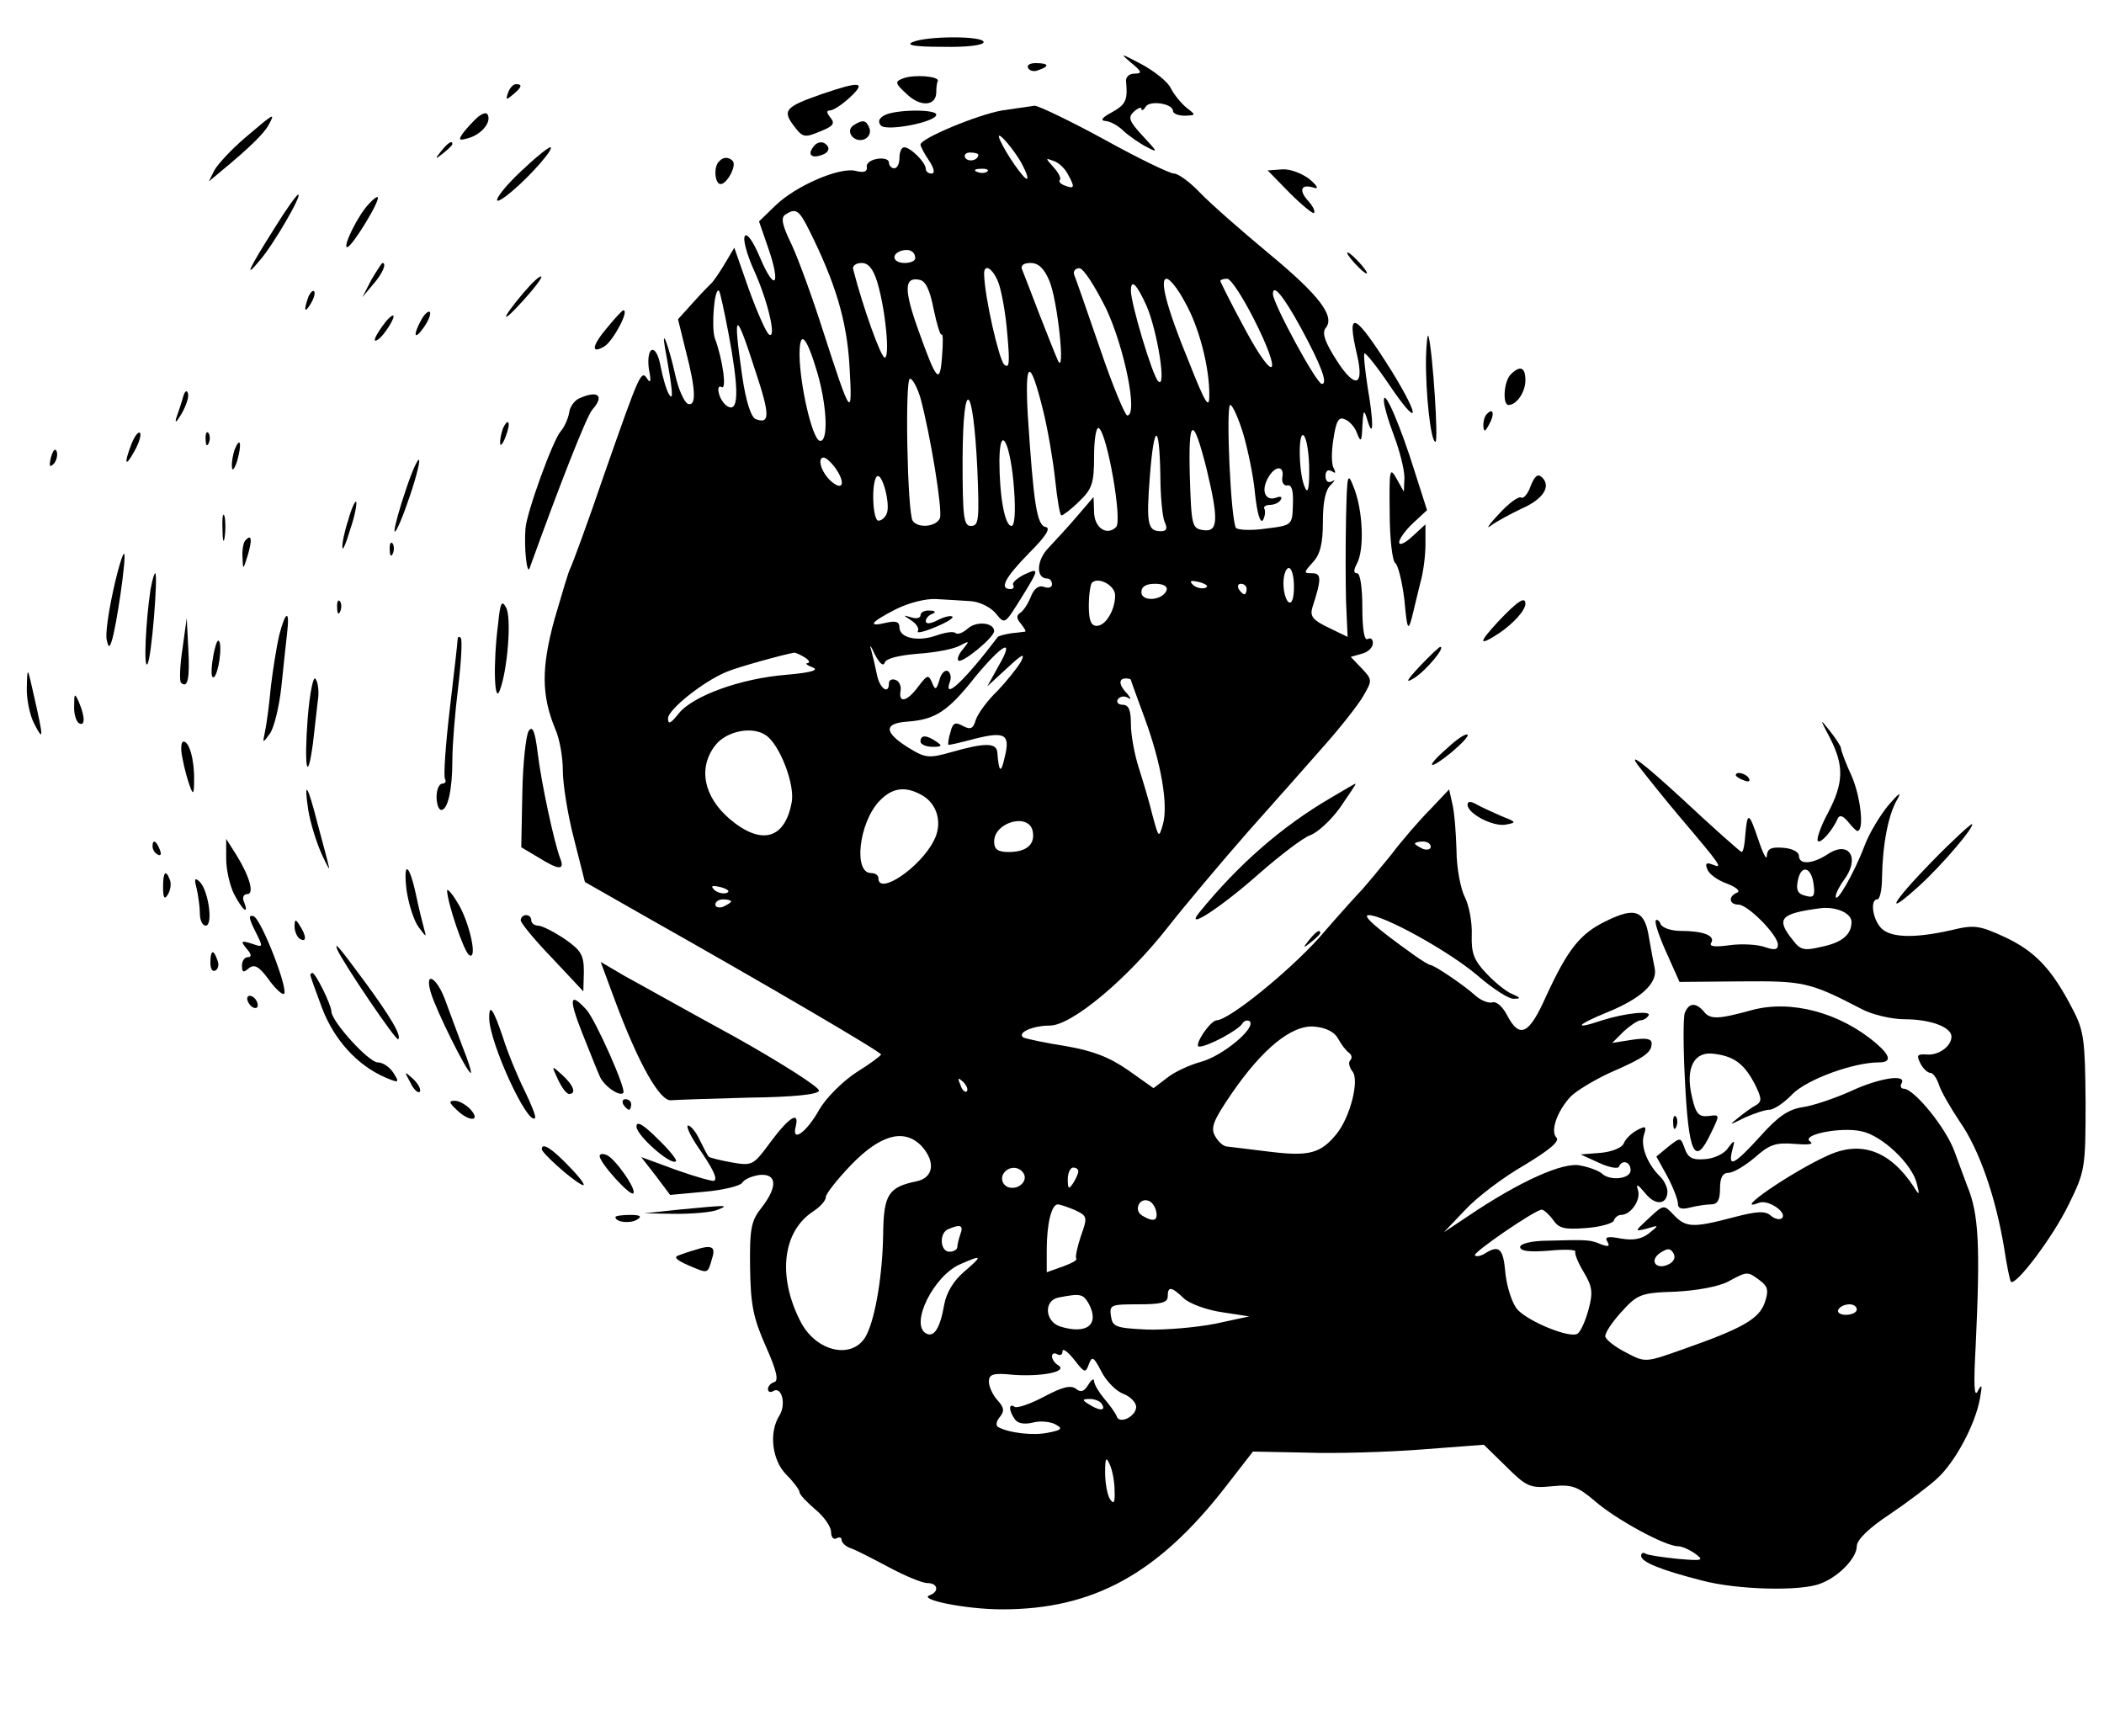<svg version="1.0" xmlns="http://www.w3.org/2000/svg"
 width="400pt" height="330pt" viewBox="0 0 400 330"
 preserveAspectRatio="xMidYMid meet">

<g transform="translate(0,330) scale(0.1,-0.1)"
fill="#000000" stroke="none">
<path d="M1735 3220 c-14 -6 5 -9 58 -9 45 -1 77 3 77 9 0 12 -107 12 -135 0z"/>
<path d="M2150 3181 c21 -17 22 -21 7 -21 -11 0 -18 -7 -16 -17 3 -34 -1 -42
-28 -57 -17 -9 -22 -15 -12 -16 8 0 24 -8 35 -19 11 -10 31 -24 45 -31 21 -11
20 -9 -8 21 -27 29 -29 36 -17 47 8 7 14 9 14 5 0 -4 4 -3 8 4 8 13 52 6 52
-8 0 -5 10 -9 23 -9 21 1 21 1 3 15 -10 8 -24 25 -30 37 -6 13 -32 33 -56 46
-40 21 -42 22 -20 3z"/>
<path d="M1955 3170 c3 -5 12 -7 20 -3 21 7 19 13 -6 13 -11 0 -18 -4 -14 -10z"/>
<path d="M1717 3151 c-16 -6 -16 -9 7 -30 26 -25 56 -23 56 4 0 8 1 18 3 21 3
9 -45 13 -66 5z"/>
<path d="M966 3124 c-5 -14 -4 -15 9 -4 17 14 19 20 6 20 -5 0 -12 -7 -15 -16z"/>
<path d="M1562 3121 c-69 -24 -75 -31 -53 -60 17 -23 21 -23 50 -11 25 10 29
15 20 26 -8 10 -8 14 -1 14 6 0 23 11 38 25 32 30 19 31 -54 6z"/>
<path d="M1905 3090 c-46 -8 -155 -53 -155 -65 0 -3 7 -17 16 -30 10 -15 12
-25 5 -25 -6 0 -11 4 -11 9 0 12 -29 41 -41 41 -5 0 -9 -9 -9 -20 0 -11 -4
-20 -10 -20 -5 0 -10 5 -10 11 0 6 -10 9 -22 7 -13 -2 -22 -9 -20 -16 1 -8 -5
-11 -21 -7 -30 8 -114 -28 -153 -66 l-31 -30 18 -52 c24 -70 12 -83 -16 -17
-13 31 -25 48 -29 41 -4 -6 4 -35 17 -64 27 -59 44 -133 29 -123 -5 3 -22 41
-38 85 l-28 80 -19 -32 c-11 -18 -22 -34 -26 -37 -3 -3 -19 -19 -34 -36 l-28
-31 15 -61 c19 -73 20 -105 4 -100 -7 3 -18 27 -24 54 -12 54 -27 95 -20 54
15 -83 17 -104 8 -90 -5 8 -12 32 -16 53 -4 22 -11 35 -18 31 -5 -4 -7 -20 -4
-38 4 -19 3 -26 -3 -17 -12 19 -14 14 -82 -180 -32 -94 -62 -175 -65 -180 -3
-5 -16 -49 -30 -97 -25 -92 -25 -144 2 -209 8 -18 14 -53 14 -78 0 -25 9 -83
21 -129 l21 -83 121 -69 c218 -123 442 -254 442 -259 0 -2 -21 -18 -47 -34
-26 -17 -57 -48 -70 -70 -25 -45 -54 -65 -45 -32 7 30 -14 16 -50 -33 -31 -42
-33 -43 -73 -36 -22 4 -42 9 -43 11 -2 2 -9 16 -17 32 -7 15 -17 27 -22 27 -4
0 3 -17 17 -38 31 -45 39 -62 33 -67 -2 -2 -34 7 -71 20 l-68 25 28 -36 27
-36 65 6 c35 3 68 11 72 17 4 7 19 13 33 15 33 3 35 -22 4 -62 -20 -25 -23
-40 -22 -114 1 -71 6 -96 30 -150 20 -45 25 -65 16 -68 -7 -2 -12 -8 -12 -13
0 -6 5 -7 10 -4 16 10 25 -25 12 -46 -21 -33 -14 -86 13 -113 14 -14 25 -29
25 -33 0 -5 14 -19 30 -33 17 -14 30 -33 30 -43 0 -10 5 -15 10 -12 6 3 10 2
10 -3 0 -5 8 -13 18 -16 9 -3 42 -20 72 -36 30 -16 63 -30 73 -30 20 0 23 -16
5 -23 -25 -8 68 -27 137 -27 173 0 296 67 425 233 l52 67 102 -2 c55 -2 154 1
219 6 l118 9 42 -41 c39 -39 46 -42 87 -38 38 4 49 0 82 -28 40 -35 134 -86
158 -86 8 0 23 -7 34 -15 16 -12 12 -13 -34 -9 -29 3 -57 7 -62 10 -4 3 -8 1
-8 -4 0 -12 37 -27 115 -47 67 -18 189 -21 226 -6 35 13 69 49 69 71 0 12 22
34 63 61 34 23 75 54 90 68 34 31 72 102 81 151 5 27 4 30 -4 15 -7 -14 -8 13
-4 85 9 192 6 252 -16 305 -4 11 -15 40 -24 65 -16 45 -77 120 -97 120 -5 0
-7 5 -4 10 11 19 -44 10 -97 -15 -29 -13 -70 -27 -90 -30 -28 -4 -48 -18 -81
-55 -50 -55 -62 -61 -54 -28 6 22 5 22 -8 5 -7 -11 -27 -20 -44 -21 -24 -2
-32 3 -38 20 -8 22 -8 22 -31 4 l-23 -19 21 -38 c11 -21 20 -44 20 -52 0 -9 7
-11 23 -7 12 3 30 6 40 6 12 0 17 8 17 30 0 21 5 30 16 30 9 0 31 13 50 29 28
25 40 29 76 26 24 -2 37 -1 30 4 -21 13 57 29 97 20 39 -8 96 -62 105 -99 6
-23 5 -24 -6 -6 -45 68 -100 88 -163 59 -69 -31 -185 -111 -131 -90 17 7 54
-18 44 -29 -4 -4 -14 -2 -22 5 -10 9 -27 8 -72 -4 -76 -20 -89 -19 -112 5 -19
20 -19 20 -47 -6 -28 -26 -28 -26 -4 -20 23 7 24 7 4 -9 -14 -11 -30 -14 -53
-10 -26 5 -32 3 -26 -6 5 -9 2 -10 -12 -5 -21 9 -26 9 -101 7 -32 0 -53 -6
-53 -12 0 -8 18 -10 55 -7 30 3 52 2 50 -2 -2 -3 5 -21 16 -39 16 -27 18 -38
9 -71 -6 -22 -15 -42 -21 -46 -15 -9 -93 23 -114 46 -10 11 -20 42 -23 69 -4
48 -12 55 -40 37 -7 -4 -15 -6 -18 -3 -5 5 115 87 127 87 4 0 14 -9 22 -20 11
-16 22 -18 62 -15 28 2 51 9 53 14 2 6 8 11 14 11 18 0 38 28 32 47 -4 13 -1
12 14 -6 19 -24 42 -22 42 4 0 7 -6 20 -13 27 -25 24 -38 58 -32 79 6 18 4 19
-13 10 -11 -6 -22 -17 -25 -25 -3 -8 -22 -16 -44 -18 l-38 -3 35 -16 c19 -9
37 -12 38 -7 6 14 22 9 22 -7 0 -17 -40 -21 -55 -6 -6 5 -24 12 -41 15 -32 7
-115 -30 -214 -97 l-45 -30 40 42 c22 24 72 62 112 85 48 29 69 46 62 53 -12
12 1 50 27 78 11 11 44 31 74 45 67 29 80 39 80 56 0 9 -10 11 -37 7 l-38 -6
22 22 c12 11 27 21 32 21 5 0 12 4 15 9 7 10 -44 5 -88 -9 -56 -19 -50 -9 9
15 64 26 96 55 91 83 -2 9 -7 36 -11 59 -8 52 -26 59 -81 32 -50 -24 -73 -53
-115 -144 -32 -72 -50 -81 -74 -35 -8 16 -21 27 -28 24 -7 -2 -22 4 -32 13
-22 20 -77 57 -85 58 -3 0 -18 9 -33 20 -73 52 -98 75 -85 75 29 0 153 -69
206 -114 30 -26 61 -46 70 -45 14 0 13 2 -3 9 -11 4 -33 22 -49 39 -24 25 -29
39 -28 73 1 24 -5 56 -13 72 -8 15 -16 56 -16 90 -1 33 -4 73 -8 88 l-6 27
-35 -37 c-20 -20 -54 -59 -75 -87 -22 -27 -47 -57 -55 -66 -8 -8 -46 -50 -83
-93 -60 -66 -170 -155 -194 -156 -13 -1 -45 -50 -33 -50 16 0 74 31 82 44 4 6
10 7 14 4 12 -13 -52 -66 -93 -77 -22 -6 -52 -20 -65 -31 l-25 -19 -48 34
c-36 25 -67 37 -119 46 -39 6 -75 14 -80 16 -14 9 17 23 50 23 41 0 146 87
225 188 33 42 102 124 152 181 51 57 117 132 147 166 30 34 63 76 72 92 17 29
17 31 -3 52 l-21 22 21 6 c12 3 21 12 21 20 0 8 -4 11 -10 8 -6 -4 -10 18 -10
59 0 39 -4 66 -10 66 -7 0 -7 6 0 19 14 27 11 98 -5 141 -13 34 -14 32 -16
-55 -1 -49 -1 -121 0 -158 l3 -68 -37 18 c-29 14 -35 21 -30 38 18 55 17 65 0
65 -17 0 -17 1 1 21 14 15 19 36 19 77 0 38 5 61 15 70 8 8 9 11 3 7 -8 -4
-13 0 -13 10 0 10 5 13 12 9 7 -5 8 -3 4 5 -5 7 -5 32 -1 56 5 34 10 43 21 38
9 -3 20 -15 24 -27 7 -18 9 -16 10 14 2 32 3 33 10 10 11 -36 12 -5 0 64 -5
33 -8 62 -6 64 2 2 23 -24 46 -58 58 -86 62 -67 6 24 -71 113 -87 120 -66 31
14 -60 -4 -65 -39 -10 -22 34 -28 52 -21 61 19 22 -11 62 -109 143 -53 44
-112 96 -130 115 -19 20 -41 36 -49 36 -8 0 -68 29 -133 65 -66 36 -125 64
-132 64 -7 -1 -34 -5 -62 -9z m34 -95 c11 -19 17 -35 13 -35 -6 0 -39 47 -51
74 -10 23 19 -8 38 -39z m-79 11 c0 -11 -19 -15 -25 -6 -3 5 1 10 9 10 9 0 16
-2 16 -4z m170 -37 c14 -25 13 -29 -5 -22 -9 3 -13 8 -10 11 3 3 -3 14 -12 24
-16 18 -16 18 0 12 10 -3 22 -15 27 -25z m-153 5 c-3 -3 -12 -4 -19 -1 -8 3
-5 6 6 6 11 1 17 -2 13 -5z m-339 -111 c50 -100 72 -172 77 -259 6 -103 3 -98
-50 66 -20 63 -47 137 -60 165 -18 37 -21 51 -12 57 20 13 26 9 45 -29z m202
-54 c0 -5 -9 -9 -20 -9 -22 0 -27 16 -7 23 15 5 27 -1 27 -14z m-72 -46 c16
-54 24 -143 14 -143 -7 0 -41 94 -60 168 -2 6 5 12 16 12 13 0 22 -11 30 -37z
m327 3 c16 -38 31 -184 16 -151 -5 11 -21 52 -36 90 -15 39 -29 76 -32 83 -3
7 3 12 16 12 15 0 26 -10 36 -34z m-97 -3 c6 -16 14 -59 17 -98 5 -55 4 -67
-6 -58 -10 10 -37 128 -38 171 -1 22 16 13 27 -15z m205 -50 c35 -75 61 -203
40 -203 -4 0 -28 57 -52 128 -24 70 -46 133 -49 140 -2 6 2 12 10 12 8 0 30
-35 51 -77z m-328 -1 c6 -29 13 -51 15 -48 3 2 3 -16 1 -41 -4 -55 -10 -49
-45 49 -28 78 -27 102 2 96 12 -2 20 -20 27 -56z m478 13 c27 -47 47 -126 46
-178 0 -26 -8 -13 -38 63 -44 107 -57 160 -43 160 6 0 22 -20 35 -45z m130
-30 c56 -110 42 -129 -16 -21 -26 48 -47 90 -47 92 0 2 6 4 13 4 7 0 29 -34
50 -75z m-203 23 c21 -50 38 -159 22 -143 -11 10 -52 148 -52 172 0 24 11 13
30 -29z m-795 -52 c19 -101 20 -147 1 -140 -8 3 -16 14 -19 25 -3 11 -1 16 5
13 10 -6 2 53 -13 93 -7 20 -1 98 8 90 2 -2 10 -39 18 -81z m1088 11 c39 -72
52 -107 40 -107 -10 0 -93 153 -93 171 0 20 19 -2 53 -64z m-1037 -82 c28 -84
28 -102 1 -92 -9 3 -19 34 -26 82 -18 126 -13 128 25 10z m118 -4 c19 -66 21
-134 4 -129 -14 5 -37 104 -38 163 0 50 13 37 34 -34z m429 -71 c9 -36 19 -95
23 -132 4 -38 9 -68 12 -68 3 0 19 12 34 27 24 23 28 34 28 85 0 33 4 57 9 54
16 -10 45 -176 33 -188 -18 -18 -42 -1 -42 29 l-1 28 -30 -35 c-16 -19 -41
-46 -55 -61 -24 -24 -25 -59 -3 -59 5 0 9 -5 9 -11 0 -6 -7 -8 -15 -5 -10 4
-19 -3 -25 -18 -5 -13 -14 -27 -20 -31 -8 -5 -8 -11 1 -21 6 -8 10 -14 8 -15
-2 0 -14 -2 -26 -3 -13 -2 -24 -5 -26 -7 -62 -82 -105 -123 -91 -85 3 8 1 17
-4 20 -5 3 -13 -4 -16 -17 -6 -19 -8 -20 -14 -5 -7 16 -9 15 -26 -7 -21 -29
-38 -33 -34 -9 2 10 -3 19 -9 21 -7 3 -13 0 -13 -6 0 -23 -18 -10 -23 17 -3
15 -8 36 -11 47 -4 11 0 7 7 -9 9 -17 16 -24 19 -16 2 8 27 14 63 17 32 2 68
9 79 15 19 10 20 10 7 -6 -8 -9 -12 -19 -9 -22 7 -6 68 44 68 56 0 16 -33 20
-50 5 -9 -8 -19 -12 -23 -9 -3 4 -19 2 -36 -4 -36 -13 -71 -5 -71 15 0 11 -7
13 -25 9 -37 -9 -30 1 17 25 23 12 57 21 77 20 20 -1 50 -3 66 -4 17 -1 37
-11 47 -22 19 -23 17 -24 52 32 32 52 32 54 2 40 -13 -7 -22 -15 -20 -19 3 -5
0 -8 -5 -8 -22 0 -10 22 35 68 33 33 42 48 32 50 -17 3 -23 45 -34 212 -6 107
4 111 29 10z m-233 23 c19 -71 42 -212 37 -228 -7 -17 -42 -20 -52 -5 -10 17
-15 270 -5 270 5 0 14 -17 20 -37z m108 -134 c4 -97 3 -109 -12 -109 -14 0
-16 16 -16 128 1 159 20 146 28 -19z m505 68 c9 -30 20 -82 23 -116 4 -37 10
-57 15 -50 4 7 5 17 3 21 -3 4 2 8 10 8 8 0 18 4 21 10 3 5 0 7 -8 4 -21 -8
-30 12 -17 36 13 25 32 26 28 3 -2 -10 3 -17 9 -16 9 2 12 -10 11 -36 -1 -39
-1 -40 -51 -46 -27 -4 -52 -3 -57 1 -10 11 -20 234 -11 234 4 0 15 -24 24 -53z
m-69 -69 c23 -96 22 -120 -6 -116 -22 3 -23 8 -26 103 -3 112 6 116 32 13z
m-88 -11 c0 -40 4 -80 8 -89 6 -13 4 -18 -7 -18 -25 0 -28 13 -21 104 8 102
18 104 20 3z m283 8 c0 -37 -3 -45 -9 -30 -12 29 -12 114 0 95 5 -8 9 -37 9
-65z m-561 -37 c3 -42 1 -68 -5 -68 -13 0 -23 58 -23 125 1 74 22 31 28 -57z
m-342 45 c22 -29 18 -49 -6 -28 -19 17 -27 45 -14 45 4 0 13 -8 20 -17z m100
-89 c-3 -8 -10 -14 -16 -14 -11 0 -14 73 -3 84 10 9 26 -52 19 -70z m774 -140
c0 -21 -4 -33 -10 -29 -5 3 -10 19 -10 36 0 16 5 29 10 29 6 0 10 -16 10 -36z
m-340 -16 c0 -28 -18 -58 -35 -58 -11 0 -15 11 -15 38 0 21 3 41 6 44 12 12
44 -5 44 -24z m171 14 c-7 -2 -18 1 -23 6 -8 8 -4 9 13 5 13 -4 18 -8 10 -11z
m-73 -4 c-7 -20 -48 -23 -48 -4 0 11 9 16 26 16 16 0 24 -5 22 -12z m152 2 c0
-5 -2 -10 -4 -10 -3 0 -8 5 -11 10 -3 6 -1 10 4 10 6 0 11 -4 11 -10z m-472
-147 l-21 -38 38 35 c28 26 35 30 26 12 -7 -12 -27 -37 -45 -56 -19 -18 -37
-43 -41 -55 -5 -17 -10 -19 -25 -11 -14 8 -19 5 -23 -12 -4 -12 -5 -23 -4 -24
1 -1 23 4 49 11 59 15 69 9 58 -35 -7 -32 -11 -29 -14 10 -2 18 -24 18 -87 0
-43 -12 -49 -12 -83 9 -46 29 -46 46 0 49 52 4 76 19 128 85 54 65 76 75 44
20z m-368 17 c8 -5 11 -10 5 -11 -5 0 -1 -4 10 -8 13 -5 -3 -10 -50 -14 -87
-7 -178 -40 -205 -74 -15 -19 -20 -21 -20 -9 0 17 67 70 110 88 20 9 111 34
130 37 3 0 12 -4 20 -9z m620 -43 c0 -1 12 -34 26 -72 32 -87 45 -165 35 -202
-8 -27 -8 -27 -20 17 -6 25 -18 65 -26 90 -8 25 -15 62 -15 83 0 27 -4 37 -16
37 -8 0 -12 5 -9 10 4 6 12 7 18 4 8 -5 8 -3 0 7 -16 16 -17 29 -3 29 6 0 10
-1 10 -3z m-694 -105 c26 -17 56 -94 49 -128 -13 -70 -58 -82 -118 -31 -50 43
-60 98 -27 140 21 27 70 37 96 19z m295 -113 c31 -16 42 -55 24 -88 -26 -51
-105 -104 -105 -71 0 6 -6 10 -14 10 -34 0 -23 95 15 136 24 26 49 30 80 13z
m212 -68 c6 -26 -11 -41 -45 -41 -21 0 -28 5 -28 20 0 36 64 55 73 21z m757
-31 c0 -5 -7 -7 -15 -4 -8 4 -15 8 -15 10 0 2 7 4 15 4 8 0 15 -4 15 -10z
m-1339 -88 c-7 -2 -18 1 -23 6 -8 8 -4 9 13 5 13 -4 18 -8 10 -11z m9 -16 c0
-2 -7 -6 -15 -10 -8 -3 -15 -1 -15 4 0 6 7 10 15 10 8 0 15 -2 15 -4z m1154
-261 c6 -11 15 -23 21 -27 5 -4 6 -10 2 -14 -4 -4 -2 -13 4 -21 14 -16 -4 -87
-30 -119 -30 -37 -52 -43 -126 -34 -39 5 -75 9 -82 10 -7 0 -17 9 -23 20 -9
16 -3 30 31 80 59 86 115 132 158 128 22 -2 38 -10 45 -23z m-706 -100 c-3 -3
-9 2 -12 12 -6 14 -5 15 5 6 7 -7 10 -15 7 -18z m-86 -104 c27 -30 23 -60 -9
-67 -54 -11 -63 -25 -64 -100 -1 -75 -14 -156 -31 -191 -24 -50 -97 -35 -127
26 -43 85 -33 169 24 207 14 9 25 21 25 28 0 6 22 34 48 61 56 58 101 70 134
36z m194 -52 c9 -15 -11 -33 -30 -26 -9 4 -13 13 -10 22 7 17 30 20 40 4z
m104 4 c0 -5 -5 -15 -10 -23 -8 -12 -10 -11 -10 8 0 12 5 22 10 22 6 0 10 -3
10 -7z m148 -76 c4 -19 -6 -21 -27 -8 -16 10 -5 34 12 28 7 -2 13 -11 15 -20z
m-154 2 c23 -11 24 -13 11 -49 -7 -21 -11 -40 -9 -43 3 -3 -9 -9 -25 -15 l-31
-11 0 42 c0 50 9 87 21 87 4 0 19 -5 33 -11z m-218 -45 c-3 -9 -6 -20 -6 -25
0 -5 -7 -9 -15 -9 -18 0 -20 36 -2 43 23 10 29 7 23 -9z m1348 -57 c-23 -13
-40 4 -19 20 15 10 20 10 26 1 5 -8 2 -16 -7 -21z m-1341 -15 c-20 -17 -34
-40 -38 -63 -8 -46 -20 -63 -35 -54 -30 18 15 109 65 131 43 19 44 17 8 -14z
m1512 -16 c16 -12 18 -19 10 -43 -11 -31 -43 -49 -154 -88 -73 -26 -73 -26
-109 -7 -20 10 -37 23 -40 30 -2 6 12 27 30 47 31 34 37 37 103 39 41 2 83 10
100 19 37 20 37 20 60 3z m-1094 -35 c11 -10 44 -22 72 -26 l52 -8 -65 -14
c-36 -7 -94 -12 -130 -11 -59 3 -65 5 -68 26 -3 21 0 22 52 22 43 0 56 3 56
15 0 20 7 19 31 -4z m-181 -10 c21 -40 -4 -59 -55 -43 -29 10 -31 50 -2 55 41
8 46 7 57 -12z m1460 -11 c0 -5 -9 -10 -21 -10 -11 0 -17 5 -14 10 3 6 13 10
21 10 8 0 14 -4 14 -10z m-1460 -104 c6 16 9 15 24 -14 9 -18 28 -37 41 -42
14 -5 25 -17 25 -25 0 -18 -32 -34 -37 -18 -2 6 -13 21 -24 34 -10 12 -19 27
-19 33 0 6 -5 3 -11 -7 -8 -13 -14 -15 -23 -8 -10 8 -26 4 -60 -14 -26 -14
-52 -23 -57 -20 -11 8 -12 -6 0 -23 5 -8 17 -11 34 -7 14 4 33 2 43 -3 15 -8
13 -11 -13 -16 -27 -6 -75 -1 -96 11 -4 3 -3 11 4 19 9 11 8 18 -5 32 -9 10
-16 26 -16 35 0 14 8 17 46 13 54 -4 105 6 86 18 -7 4 -12 12 -12 17 0 6 5 7
10 4 6 -3 10 -1 10 6 0 6 10 -1 22 -16 20 -26 22 -26 28 -9z m25 -76 c8 -13
-5 -13 -25 0 -13 8 -13 10 2 10 9 0 20 -4 23 -10z m24 -165 c1 -23 -2 -26 -9
-15 -5 8 -9 31 -9 50 0 29 2 31 9 15 5 -11 9 -33 9 -50z"/>
<path d="M1750 2130 c0 -5 -8 -7 -17 -4 -17 5 -17 5 0 -6 9 -6 15 -15 12 -20
-3 -5 13 -1 34 8 22 9 36 18 31 20 -5 2 -18 -2 -29 -8 -12 -6 -21 -7 -21 -1 0
5 6 12 13 14 7 3 5 6 -5 6 -10 1 -18 -3 -18 -9z"/>
<path d="M1750 1890 c0 -5 10 -10 23 -10 18 0 19 2 7 10 -19 13 -30 13 -30 0z"/>
<path d="M909 3078 c-8 -7 -21 -21 -28 -30 -10 -14 -9 -16 8 -11 24 6 44 28
39 43 -2 7 -8 6 -19 -2z"/>
<path d="M1680 3080 c-10 -6 -11 -12 -5 -19 12 -11 105 7 105 21 0 11 -81 10
-100 -2z"/>
<path d="M467 3039 c-26 -22 -52 -50 -59 -62 l-11 -22 24 20 c52 43 81 71 90
88 13 24 10 22 -44 -24z"/>
<path d="M1623 3062 c-17 -11 0 -34 20 -27 9 4 13 13 10 21 -6 16 -13 17 -30
6z"/>
<path d="M839 3013 c-13 -16 -12 -17 4 -4 9 7 17 15 17 17 0 8 -8 3 -21 -13z"/>
<path d="M1545 3019 c-10 -14 -1 -21 19 -13 9 3 13 10 10 15 -7 12 -21 11 -29
-2z"/>
<path d="M1000 2983 c-55 -49 -77 -89 -27 -47 36 30 83 84 73 84 -3 0 -24 -16
-46 -37z"/>
<path d="M1367 2993 c-11 -10 -8 -43 3 -43 12 0 31 35 23 44 -8 8 -18 8 -26
-1z"/>
<path d="M2452 2933 c23 -23 44 -40 46 -38 3 3 -2 13 -11 23 -19 21 -13 33 11
25 10 -3 6 4 -8 16 -14 11 -37 20 -52 19 l-28 -2 42 -43z"/>
<path d="M523 2868 c-53 -84 -59 -99 -29 -63 26 30 81 125 73 125 -3 0 -23
-28 -44 -62z"/>
<path d="M701 2912 c-21 -22 -50 -82 -41 -82 9 0 64 90 58 95 -1 2 -9 -4 -17
-13z"/>
<path d="M2575 2800 c10 -11 20 -20 23 -20 3 0 -3 9 -13 20 -10 11 -20 20 -23
20 -3 0 3 -9 13 -20z"/>
<path d="M706 2768 l-17 -33 20 24 c18 20 27 41 18 41 -1 0 -11 -15 -21 -32z"/>
<path d="M995 2743 c-44 -52 -44 -63 0 -14 21 23 36 43 34 45 -2 3 -18 -12
-34 -31z"/>
<path d="M586 2735 c-9 -26 -7 -32 5 -12 6 10 9 21 6 23 -2 3 -7 -2 -11 -11z"/>
<path d="M801 2692 c-17 -31 -13 -40 5 -14 9 13 14 26 11 29 -3 2 -10 -4 -16
-15z"/>
<path d="M1156 2679 c-31 -36 -34 -54 -6 -37 16 11 47 68 35 68 -2 0 -15 -14
-29 -31z"/>
<path d="M733 2688 c-20 -26 -26 -41 -15 -34 12 7 36 46 29 46 -3 0 -9 -6 -14
-12z"/>
<path d="M2711 2620 c-1 -67 9 -160 18 -160 6 0 -5 168 -13 200 -2 8 -4 -10
-5 -40z"/>
<path d="M2872 2588 c-13 -13 -16 -58 -4 -58 15 0 32 24 32 47 0 25 -10 29
-28 11z"/>
<path d="M348 2545 c-3 -11 -9 -29 -13 -40 -3 -11 1 -7 10 8 9 16 15 33 12 40
-2 6 -6 3 -9 -8z"/>
<path d="M1100 2542 c-8 -4 -17 -16 -18 -27 -2 -11 -9 -27 -16 -35 -15 -17
-65 -155 -67 -185 -3 -38 3 -90 8 -75 58 161 108 288 119 301 24 27 11 38 -26
21z"/>
<path d="M2631 2540 c-1 -8 8 -39 19 -68 11 -29 20 -65 20 -80 l-1 -27 -14 25
c-13 23 -14 18 -13 -65 0 -49 5 -93 11 -96 5 -4 13 -36 17 -70 5 -55 7 -60 14
-34 4 17 11 46 16 66 6 20 10 53 10 74 l0 38 -25 -23 c-14 -13 -25 -18 -25
-11 0 6 12 23 26 36 l27 25 -23 72 c-27 87 -58 159 -59 138z"/>
<path d="M2827 2513 c-4 -3 -7 -13 -7 -22 1 -13 3 -13 11 2 11 19 8 33 -4 20z"/>
<path d="M956 2485 c-3 -9 -6 -22 -5 -28 0 -7 5 -1 10 12 5 13 8 26 5 28 -2 2
-6 -3 -10 -12z"/>
<path d="M250 2456 c-15 -39 -12 -46 6 -13 9 16 13 31 10 34 -3 3 -10 -6 -16
-21z"/>
<path d="M391 2464 c0 -11 3 -14 6 -6 3 7 2 16 -1 19 -3 4 -6 -2 -5 -13z"/>
<path d="M446 2445 c-3 -9 -6 -24 -5 -33 0 -9 5 -4 10 12 9 32 6 48 -5 21z"/>
<path d="M97 2431 c-4 -17 -3 -21 5 -13 5 5 8 16 6 23 -3 8 -7 3 -11 -10z"/>
<path d="M772 2370 c-12 -35 -22 -71 -22 -79 0 -9 12 16 25 54 14 39 23 74 22
80 -2 5 -13 -19 -25 -55z"/>
<path d="M2910 2376 c-5 -15 -14 -25 -18 -22 -5 3 -24 -11 -43 -32 -19 -20
-25 -30 -14 -21 11 8 37 22 58 32 41 18 56 42 39 59 -8 8 -14 4 -22 -16z"/>
<path d="M662 2311 c-7 -21 -12 -45 -11 -52 0 -8 7 8 15 35 9 26 13 50 11 52
-2 2 -9 -13 -15 -35z"/>
<path d="M423 2295 c0 -22 2 -30 4 -17 2 12 2 30 0 40 -3 9 -5 -1 -4 -23z"/>
<path d="M467 2273 c-4 -3 -7 -18 -6 -32 1 -26 1 -25 10 3 9 31 7 41 -4 29z"/>
<path d="M741 2254 c0 -11 3 -14 6 -6 3 7 2 16 -1 19 -3 4 -6 -2 -5 -13z"/>
<path d="M215 2176 c-9 -41 -15 -83 -12 -93 3 -14 5 -15 9 -3 9 25 29 163 24
167 -2 3 -12 -29 -21 -71z"/>
<path d="M286 2178 c-9 -60 -13 -149 -6 -141 8 8 21 173 15 173 -2 0 -6 -15
-9 -32z"/>
<path d="M641 2144 c0 -11 3 -14 6 -6 3 7 2 16 -1 19 -3 4 -6 -2 -5 -13z"/>
<path d="M947 2114 c-10 -77 -7 -154 3 -127 15 38 23 140 12 158 -8 15 -11 9
-15 -31z"/>
<path d="M2849 2119 c-39 -42 -39 -49 1 -23 28 19 50 44 50 56 0 15 -15 5 -51
-33z"/>
<path d="M531 2093 c-5 -21 -12 -65 -16 -98 -3 -33 -8 -71 -11 -85 -5 -24 -5
-24 9 -5 8 11 18 52 22 90 4 39 9 85 11 103 5 43 -3 41 -15 -5z"/>
<path d="M347 2067 c-5 -32 -6 -61 -3 -65 13 -12 17 8 14 64 l-3 59 -8 -58z"/>
<path d="M406 2056 c-4 -21 -5 -40 -2 -43 7 -8 18 42 14 64 -3 11 -7 3 -12
-21z"/>
<path d="M870 2084 c0 -5 -7 -65 -15 -133 -8 -68 -12 -127 -9 -132 3 -5 0 -9
-5 -9 -6 0 -11 -11 -11 -25 0 -14 4 -25 9 -25 12 0 21 37 21 95 0 28 5 90 11
138 6 49 8 91 5 94 -3 4 -6 2 -6 -3z"/>
<path d="M2699 2033 c-26 -28 -28 -33 -10 -22 22 14 60 59 49 59 -2 0 -20 -17
-39 -37z"/>
<path d="M51 1994 c-1 -23 6 -55 14 -70 18 -35 18 -28 0 51 -13 58 -13 59 -14
19z"/>
<path d="M585 1935 c-7 -93 -1 -129 10 -48 3 26 7 62 9 79 3 17 1 36 -4 43 -4
8 -11 -25 -15 -74z"/>
<path d="M141 1958 c-1 -15 4 -30 9 -33 12 -7 12 12 0 40 -8 18 -9 17 -9 -7z"/>
<path d="M3480 1895 c26 -52 25 -84 -5 -141 -14 -26 -22 -50 -19 -53 5 -6 28
20 38 43 3 7 10 5 19 -6 8 -10 16 -18 18 -18 14 0 6 67 -11 105 -11 24 -20 48
-20 52 0 4 -10 19 -21 33 -20 25 -20 25 1 -15z"/>
<path d="M1005 1910 c-5 -8 -11 -61 -12 -118 l-2 -103 32 -19 c40 -25 51 -25
42 -2 -11 28 -36 143 -43 202 -5 41 -10 51 -17 40z"/>
<path d="M2752 1878 c-44 -38 -37 -45 8 -8 19 16 33 31 30 33 -3 3 -20 -8 -38
-25z"/>
<path d="M347 1858 c3 -18 10 -42 14 -53 6 -17 8 -15 8 10 1 39 -9 75 -20 75
-5 0 -6 -15 -2 -32z"/>
<path d="M3114 1845 c17 -22 53 -67 81 -100 78 -92 81 -97 61 -89 -12 5 -15 2
-10 -9 3 -9 20 -21 37 -27 18 -7 26 -14 20 -17 -18 -7 -16 -23 2 -23 18 0 75
-58 75 -76 0 -10 -6 -11 -24 -5 -13 5 -43 7 -66 4 -29 -4 -41 -3 -37 4 9 14
-15 23 -58 23 -18 0 -35 6 -38 13 -2 6 -7 10 -9 7 -3 -3 6 -30 20 -61 l25 -56
116 1 c120 1 131 -1 231 -53 19 -10 56 -19 81 -19 49 0 89 -15 89 -33 0 -18
-24 -36 -47 -34 -18 1 -20 -1 -12 -17 5 -10 14 -18 19 -18 5 0 12 -10 16 -22
4 -13 22 -44 40 -71 37 -53 68 -143 84 -239 5 -33 11 -63 13 -65 9 -9 80 85
110 147 31 63 32 69 32 195 -1 116 -3 135 -24 175 -40 78 -72 111 -129 138
-50 23 -59 24 -104 13 -72 -16 -118 -14 -134 7 -15 19 -18 52 -5 52 5 0 9 19
9 42 1 62 12 120 29 148 9 16 3 12 -16 -10 -16 -19 -38 -55 -47 -80 -19 -50
-54 -111 -54 -94 0 5 7 19 15 30 32 42 11 77 -30 50 -29 -19 -55 -21 -55 -3 0
7 -13 14 -30 15 -23 2 -30 -2 -31 -15 0 -10 -7 3 -16 30 -18 53 -21 55 -25 9
-1 -18 -4 -32 -7 -32 -2 0 -54 46 -115 103 -73 67 -101 88 -82 62z m334 -227
c3 -22 0 -26 -16 -21 -14 3 -18 11 -14 29 6 31 26 26 30 -8z m72 -71 c0 -24
-18 -39 -56 -47 -34 -8 -41 -7 -56 13 -32 40 -24 50 52 60 30 4 60 -9 60 -26z"/>
<path d="M3300 1826 c0 -2 7 -7 16 -10 8 -3 12 -2 9 4 -6 10 -25 14 -25 6z"/>
<path d="M2530 1783 c-94 -55 -176 -127 -250 -218 -30 -37 42 10 115 75 39 34
82 67 96 72 14 5 40 29 57 53 17 25 31 45 29 45 -1 0 -22 -12 -47 -27z"/>
<path d="M586 1760 c4 -25 16 -63 26 -85 10 -22 16 -32 13 -22 -2 10 -12 46
-21 80 -19 75 -27 87 -18 27z"/>
<path d="M2790 1770 c0 -17 48 -42 72 -38 22 4 21 5 -7 16 -16 7 -38 17 -47
22 -12 7 -18 7 -18 0z"/>
<path d="M3672 1661 c-77 -79 -91 -107 -23 -45 42 38 106 113 100 117 -2 1
-37 -31 -77 -72z"/>
<path d="M290 1691 c0 -6 4 -13 10 -16 6 -3 7 1 4 9 -7 18 -14 21 -14 7z"/>
<path d="M430 1667 c0 -21 7 -51 15 -67 16 -31 29 -41 19 -15 -4 8 -1 15 6 15
14 0 5 33 -21 75 l-19 30 0 -38z"/>
<path d="M773 1607 c4 -27 14 -58 23 -70 15 -20 15 -20 10 -2 -3 11 -10 39
-15 63 -13 61 -25 67 -18 9z"/>
<path d="M310 1613 c0 -21 3 -24 9 -14 5 8 7 20 4 28 -8 21 -13 15 -13 -14z"/>
<path d="M374 1610 c3 -14 6 -35 6 -47 0 -13 5 -23 11 -23 15 0 5 69 -12 84
-9 8 -10 5 -5 -14z"/>
<path d="M850 1607 c0 -22 32 -117 42 -123 17 -11 0 66 -23 101 -10 17 -19 26
-19 22z"/>
<path d="M485 1530 c16 -32 16 -32 -7 -24 -20 6 -21 5 -9 -10 9 -10 10 -16 2
-16 -6 0 -11 -7 -11 -16 0 -13 3 -14 13 -5 10 8 19 4 36 -19 12 -17 25 -30 30
-30 13 0 -42 143 -57 148 -10 3 -9 -4 3 -28z"/>
<path d="M990 1550 c0 -5 27 -38 60 -72 l59 -63 1 37 c0 32 -5 41 -37 63 -21
14 -43 25 -50 25 -7 0 -13 5 -13 10 0 6 -4 10 -10 10 -5 0 -10 -4 -10 -10z"/>
<path d="M560 1538 c0 -9 5 -20 10 -23 13 -8 13 5 0 25 -8 13 -10 13 -10 -2z"/>
<path d="M2489 1513 c-13 -16 -12 -17 4 -4 9 7 17 15 17 17 0 8 -8 3 -21 -13z"/>
<path d="M641 1495 c10 -24 112 -175 116 -171 7 6 -14 42 -64 110 -48 65 -58
77 -52 61z"/>
<path d="M400 1469 c0 -11 4 -18 10 -14 5 3 7 12 3 20 -7 21 -13 19 -13 -6z"/>
<path d="M1169 1398 c45 -121 86 -193 107 -190 11 1 77 3 148 5 84 1 131 6
133 13 2 6 -70 52 -159 102 -90 49 -184 102 -210 116 l-46 27 27 -73z"/>
<path d="M590 1446 c0 -2 10 -30 22 -62 23 -61 67 -109 119 -132 28 -12 29
-11 17 8 -7 11 -20 20 -30 20 -17 0 -88 78 -88 97 0 12 -30 73 -36 73 -2 0 -4
-2 -4 -4z"/>
<path d="M819 1413 c9 -32 69 -153 76 -153 2 0 -4 21 -15 48 -10 26 -24 65
-32 86 -16 47 -42 63 -29 19z"/>
<path d="M470 1401 c0 -5 5 -13 10 -16 6 -3 10 -2 10 4 0 5 -4 13 -10 16 -5 3
-10 2 -10 -4z"/>
<path d="M1106 1338 c14 -35 29 -73 34 -84 7 -18 38 -40 45 -32 6 7 -53 139
-70 158 -32 35 -34 22 -9 -42z"/>
<path d="M3203 1374 c-3 -8 -3 -64 0 -122 7 -148 19 -172 50 -106 17 35 17 35
-5 32 -18 -2 -24 4 -31 35 -14 57 4 90 44 83 37 -5 56 -20 76 -59 12 -25 13
-31 2 -38 -8 -4 -23 -15 -34 -24 -19 -15 -18 -15 12 0 18 8 39 15 47 15 8 0
28 13 44 30 28 28 116 60 164 60 24 0 23 12 -5 36 -69 59 -163 84 -238 63 -62
-17 -78 -18 -90 -2 -15 17 -28 17 -36 -3z"/>
<path d="M930 1365 c0 -47 73 -205 87 -191 3 2 -7 26 -20 53 -13 26 -32 72
-41 101 -18 53 -26 65 -26 37z"/>
<path d="M1061 1247 c7 -15 16 -27 21 -27 14 0 9 16 -13 36 -21 19 -21 19 -8
-9z"/>
<path d="M780 1242 c6 -13 14 -21 18 -18 3 4 -2 14 -12 24 -18 16 -18 16 -6
-6z"/>
<path d="M868 1190 c23 -23 47 -23 27 0 -8 9 -22 17 -30 17 -12 0 -12 -3 3
-17z"/>
<path d="M1185 1200 c3 -5 8 -10 11 -10 2 0 4 5 4 10 0 6 -5 10 -11 10 -5 0
-7 -4 -4 -10z"/>
<path d="M3181 1164 c0 -11 3 -14 6 -6 3 7 2 16 -1 19 -3 4 -6 -2 -5 -13z"/>
<path d="M1210 1158 c0 -17 66 -75 75 -66 3 2 -13 22 -35 43 -28 28 -40 34
-40 23z"/>
<path d="M1030 1115 c0 -7 54 -56 75 -67 11 -6 2 8 -20 31 -35 37 -55 50 -55
36z"/>
<path d="M1140 1102 c0 -13 58 -77 64 -71 7 7 -35 67 -51 73 -7 3 -13 2 -13
-2z"/>
<path d="M1290 1000 l-65 -7 60 -1 c33 0 69 3 80 8 22 9 19 9 -75 0z"/>
<path d="M1170 986 c0 -10 28 -13 41 -5 10 6 7 9 -13 9 -16 0 -28 -2 -28 -4z"/>
<path d="M1320 923 c-8 -2 -22 -7 -30 -10 -10 -3 -4 -9 19 -19 38 -16 36 -17
45 14 7 22 -1 26 -34 15z"/>
</g>
</svg>
